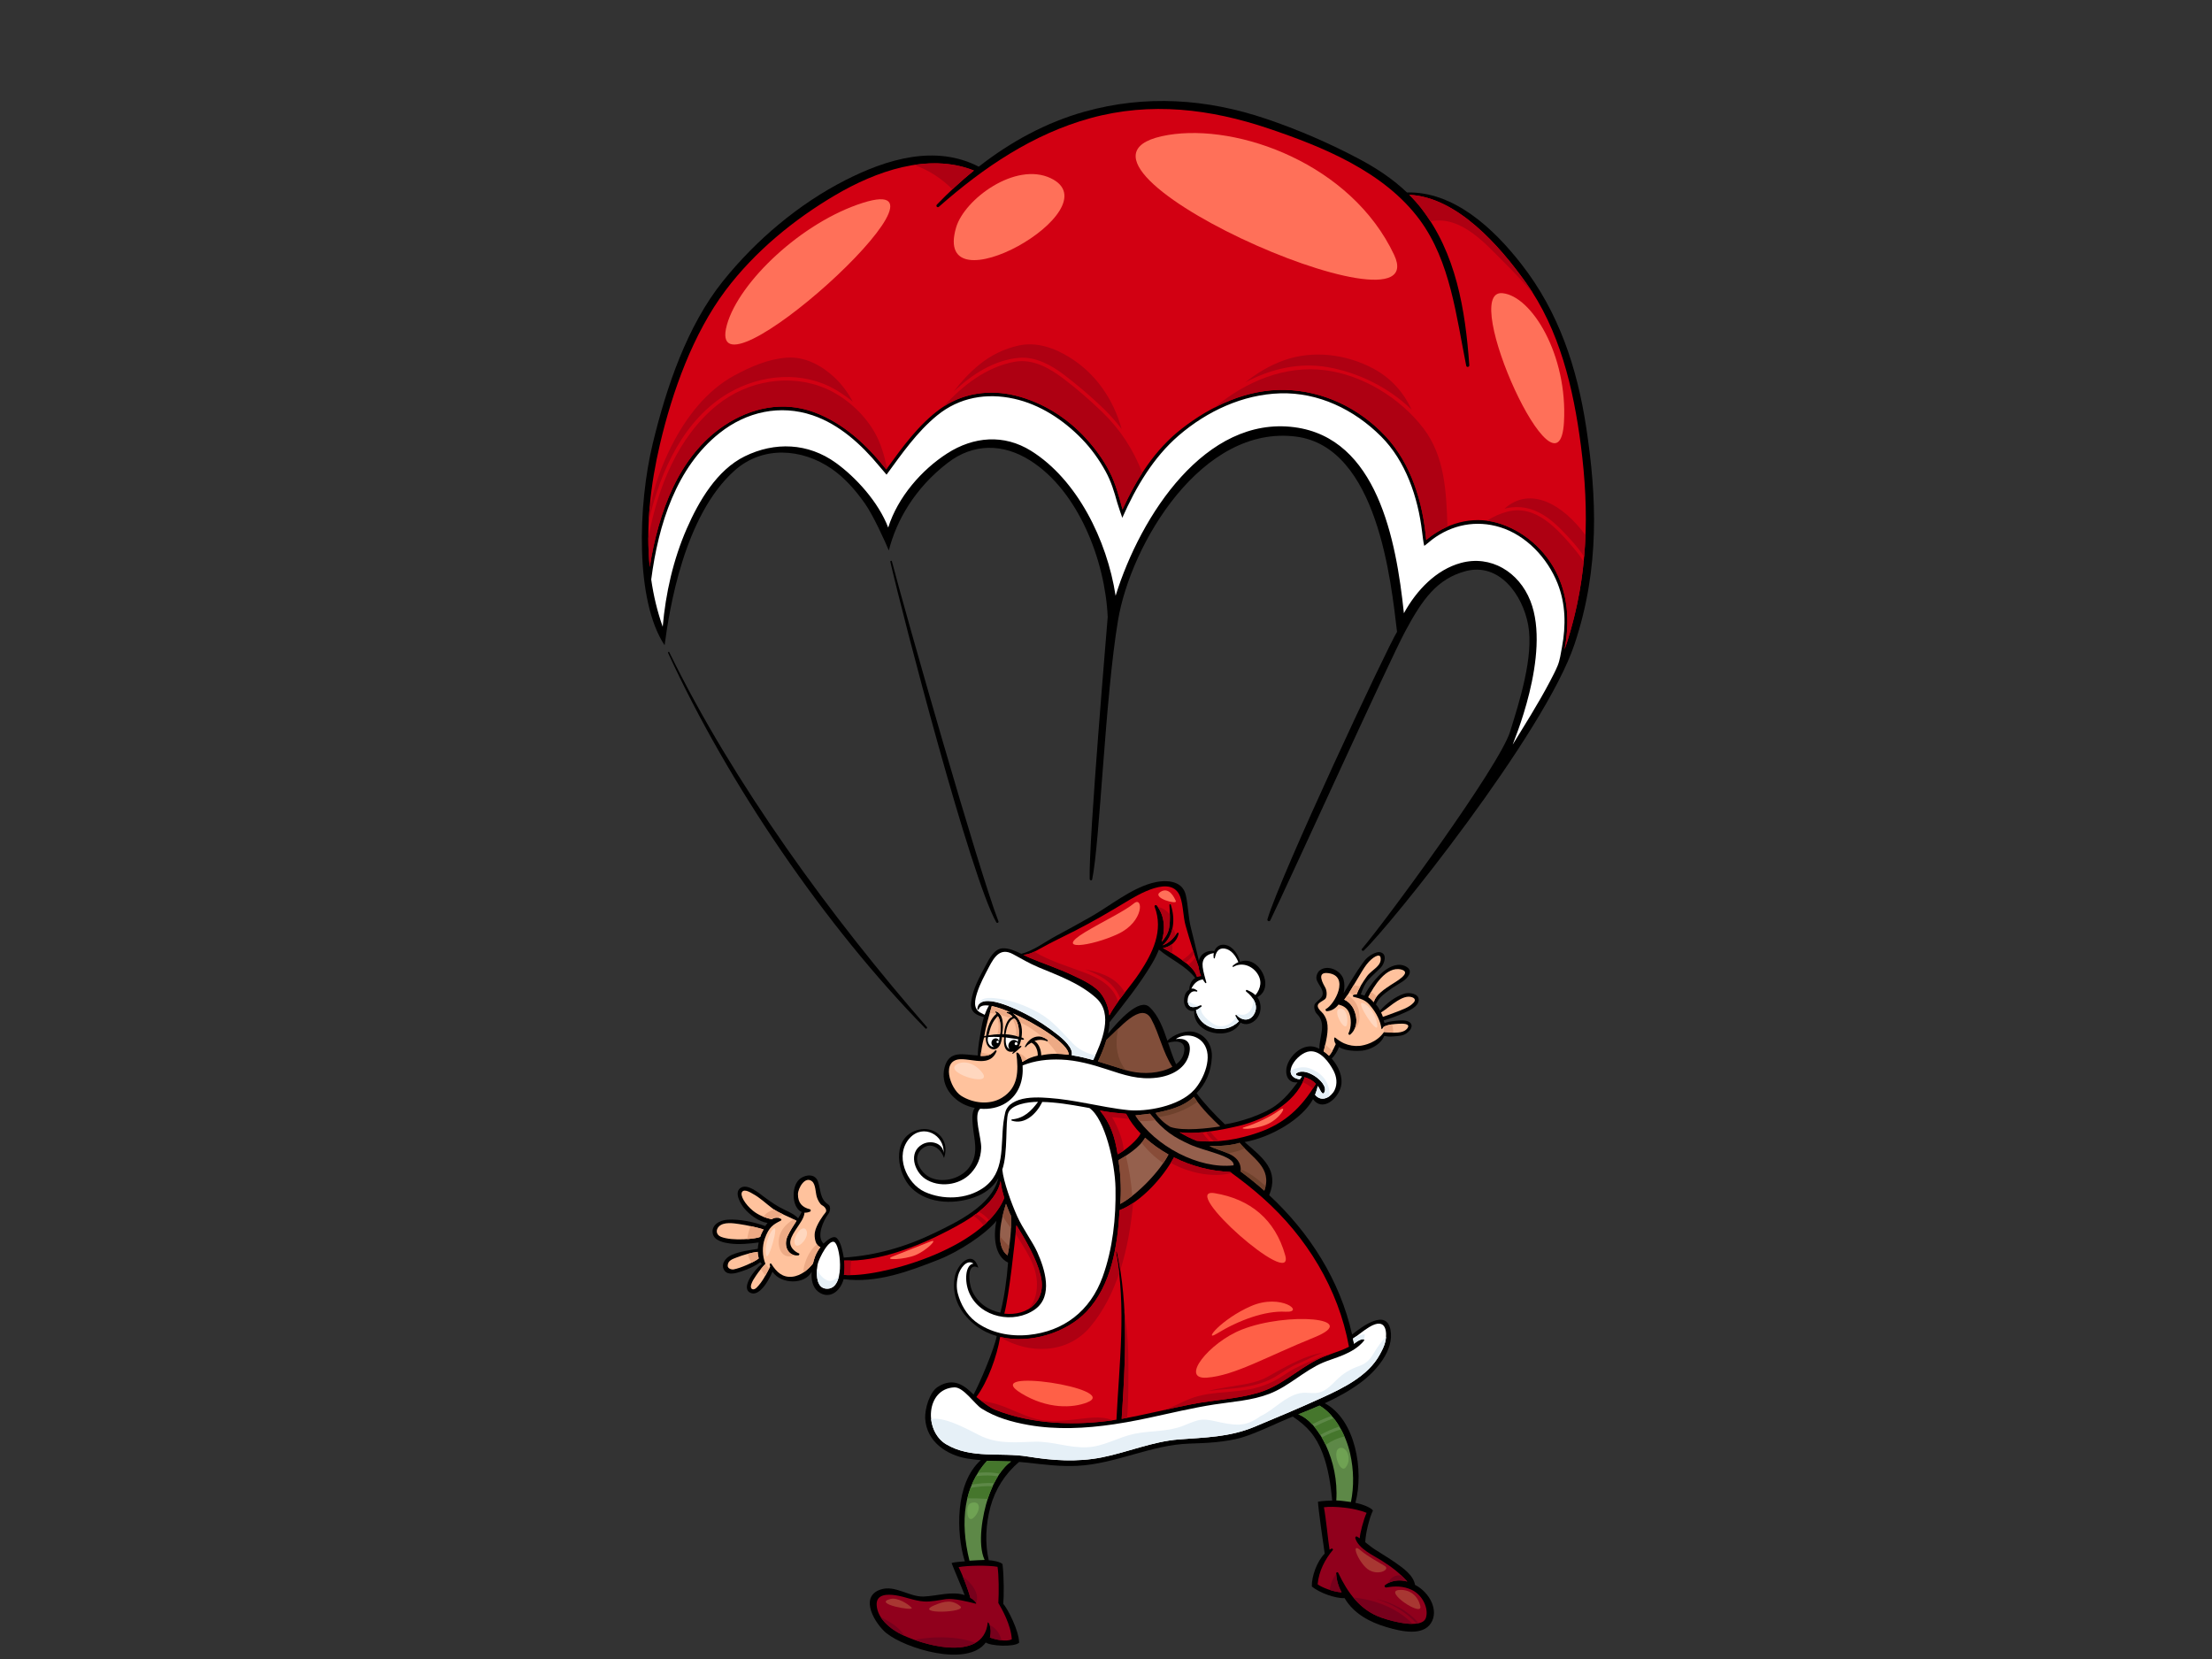 <?xml version="1.0" encoding="utf-8"?>
<!-- Generator: Adobe Illustrator 17.0.0, SVG Export Plug-In . SVG Version: 6.00 Build 0)  -->
<!DOCTYPE svg PUBLIC "-//W3C//DTD SVG 1.1//EN" "http://www.w3.org/Graphics/SVG/1.1/DTD/svg11.dtd">
<svg version="1.1" id="Layer_1" xmlns="http://www.w3.org/2000/svg" xmlns:xlink="http://www.w3.org/1999/xlink" x="0px" y="0px"
	 width="800px" height="600px" viewBox="0 0 800 600" enable-background="new 0 0 800 600" xml:space="preserve">
<rect x="0" y="0" width="800" height="600" fill="#333333" stroke="none"/>
<g>
	<path d="M511.769,573.189c-0.619-3.574-4.464-6.174-7.117-8.046c-2.436-1.721-5.023-3.208-7.516-4.838
		c-1.168-0.762-2.253-1.676-3.361-2.54c0.043-3.06,1.557-9.083,2.776-11.461c-0.715-1.14-4.229-2.396-6.342-2.8
		c3.121-11.615,0.055-30.095-11.093-36.005c4.589-2.106,9.038-4.51,13.146-7.589c5.297-3.962,12.059-11.502,10.621-18.978
		c-1.481-7.717-10.251-1.208-13.874,1.706c-4.427-19.755-15.491-36.93-29.986-50.398c3.659-9.034-2.159-13.37-8.881-19.205
		c9.682-1.71,20.971-8.468,24.727-15.502c3.459,4.743,9.166-0.208,10.147-4.759c0.727-3.366-0.908-7.102-3.385-9.925
		c1.174-1.189,2.066-2.611,2.636-4.196c2.2,1.509,6.434,1.521,8.251,1.347c2.626-0.257,6.732-1.962,8.106-5.336
		c0.836,0.136,1.691,0.317,3.198,0.174c2.479-0.223,4.261-0.117,6.017-2.185c0.838-0.985,1.047-2.268-0.132-3.011
		c-1.326-0.849-3.425-0.589-4.881-0.46c-1.338,0.125-2.796,0.332-4.098,0.827c-0.074-0.31-0.196-0.627-0.328-0.932
		c2.562-0.796,5.085-1.694,7.536-2.819c1.711-0.789,4.979-2.147,5.159-4.468c0.202-2.57-3.576-2.936-5.193-2.427
		c-3.259,1.027-6.431,3.494-8.778,6.125c-0.494-0.879-0.83-1.472-1.509-2.241c0.994-2.396,2.872-3.698,4.806-5.144
		c1.575-1.177,3.289-2.094,4.917-3.178c1.645-1.094,4.094-3.747,1.221-5.328c-2.7-1.487-5.651-0.272-8.24,1.766
		c-2.4,1.894-5.465,5.706-6.848,8.717c-0.438-0.177-0.879-0.317-1.334-0.4c0.696-2.091,1.511-4.012,2.996-5.6
		c1.481-1.585,3.013-2.864,4.306-4.215c1.098-1.151,2.404-4.513,0.053-5.393c-1.817-0.687-4.93,1.566-5.908,2.838
		c-3.238,4.162-7.436,11.6-7.659,11.906c0.385-1.728,0.398-3.513-0.026-4.985c-0.957-3.34-5.868-5.54-8.68-3.208
		c-0.866,0.725-1.427,2.385-0.979,3.494c0.389,0.974,0.949,1.713,1.462,2.63c1.855,3.302-0.544,4.053-2.032,5.755
		c-0.73,0.838-0.274,2.936,0.626,3.819c3.612,3.536,0.789,8.204,0.87,12.582c-0.506-0.257-1.009-0.472-1.511-0.623
		c-4.1-1.253-8.41,2.253-9.929,6.019c-1.355,3.336-0.23,7.2,3.559,6.729c-2.366,3.151-4.632,5.996-7.989,8.431
		c-4.385,3.181-12.74,5.947-18.299,6.766c-3.54-3.351-7.785-7.864-10.234-11.268c3.211-3.298,5.298-7.664,5.519-13.095
		c0.172-4.193-2.106-7.695-5.921-8.914c-3.494-1.113-8.353,1.079-10.153,3.045c-1.56-4.63-3.308-9.253-6.519-12.208
		c-3.612-3.317-11.046,4.796-14.963,9.664c0.302-1.385,0.506-2.766,0.553-4.151c5.353-6.808,10.946-13.759,15.361-21.22
		c0.938-1.577,1.779-3.283,2.492-5.045c4.251,3.611,9.544,5.698,13.133,10.257c-0.347,0.238-0.675,0.506-0.976,0.841
		c-0.821,0.913-1.091,2.151-1.208,3.366c-0.223,0.14-0.426,0.298-0.615,0.475c-0.923,0.875-1.258,2.344-1.266,3.589
		c-0.004,1.302,0.536,2.517,1.589,3.227c0.666,0.449,1.389,0.506,2.094,0.355c-0.445,8.706,13.274,11.099,16.755,4.276
		c1.779,1.128,4.255,0.551,5.913-1.479c1.244-1.532,1.611-3.612,1.174-5.525c-0.191-0.857-0.549-1.562-1.008-2.17
		c6.702-3.442,0.587-15.506-6.262-12.804c-0.542-2.389-2.378-5.51-5.232-6.091c-1.936-0.404-3.423,0.623-4.036,2.196
		c-2.757-0.385-5.147,1.079-5.591,3.589c-0.891-3.966-1.872-7.925-2.868-11.868c-1.004-3.981-0.968-7.985-1.87-11.948
		c-1.302-5.751-7.983-5.555-12.266-4.359c-7.816,2.181-14.972,8.113-21.971,12.129c-4.268,2.449-8.604,4.774-12.925,7.117
		c-3.932,2.144-7.995,5.272-12.351,6.348c-2.119-1.049-4.321-2.042-6.591-2c-3.142,0.06-4.996,3.793-6.279,6.215
		c-2.2,4.147-4.666,8.434-5.261,13.204c-0.451,3.66,1.828,4.759,4.619,5.472c-0.4,1.287-0.692,2.627-0.934,4.072
		c-0.527,3.166-1.253,6.578-1.259,9.8c-4.998-0.23-10.438-2.2-12.065,4.476c-1.377,5.676,2.038,10.6,6.751,13.053
		c1.296,0.668,2.719,1.147,4.191,1.449c-1.162,1.702-0.853,4.321-0.698,6.272c0.415,5.223,2.2,9.706-0.841,14.57
		c-2.845,4.562-9.463,6.419-14.202,4.464c-2.153-0.887-3.874-2.827-4.746-5.015c-1.245-3.121,0.97-6.023,3.557-6.589
		c2.013-0.441,4.67,1.057,5.832,4.404c2.479-7.189-4.03-12.457-10.676-9.751c-8.347,3.393-6.206,15.616-1.104,20.608
		c6.236,6.098,16.659,6.057,24.156,2.785c3.483-1.517,5.77-3.744,7.3-6.404c-2.442,10.015-14.927,15.887-23.052,19.831
		c-10.542,5.113-21.327,8.181-32.888,8.948c-0.366-2.019-0.976-5.487-2.438-6.97c-1.241-1.257-3.377,0.498-4.881,1.921
		c-2.651-2.611-0.127-8.257,1.762-10.793c0.723-0.966,0.875-2.774-0.011-3.332c-3.147-1.985-2.689-5.268-3.751-8.31
		c-0.989-2.845-4.204-2.63-6.281-1.2c-3.613,2.498-3.264,10.672,0.394,12.2c-0.392,0.785-0.836,1.54-1.294,2.283
		c-1.351-1.449-3.104-2.215-4.868-3.064c-2.706-1.291-4.923-2.819-7.342-4.6c-1.932-1.427-6.236-5.155-8.733-3.26
		c-2.362,1.789,0.379,5.977,1.332,7.17c1.836,2.291,5.319,4.981,8.529,5.427c-0.189,0.238-0.653,0.86-0.827,1.128
		c-4.142-1.506-9.31-2.57-13.578-2.313c-3.262,0.196-6.055,2.2-5.372,5.121c0.611,2.6,4.24,3.245,6.279,3.506
		c3.289,0.423,7.004,0.06,10.304-0.389c-0.162,0.789-0.272,1.566-0.324,2.321c-3.151,0.506-6.353,0.887-9.332,2.14
		c-2.632,1.109-4.21,3.74-2.657,5.789c1.343,1.77,4.302,0.8,5.987,0.249c2.34-0.755,4.898-1.842,6.913-3.381
		c0.162,0.242,0.355,0.449,0.561,0.638c-2.783,2.151-7.932,8.97-3.97,10.525c2.458,0.958,4.842-2.31,5.944-4.091
		c0.74-1.181,1.341-2.381,1.883-3.6c3.059,4.592,11.706,4.736,14.163,0.015c-0.213,2.8,0.291,5.615,2.391,7.219
		c3.664,2.804,7.817,0.321,9.174-4.54c11.957,1.536,23.48-2.781,34.433-7.095c7.212-2.838,16.782-9.068,20.823-14.001
		c-1.223,5.887-0.57,12.778,4.212,15.099c-0.455,6.14-1.398,12.729-2.787,18.106c-4.415-0.864-8.321-3.634-10.189-7.827
		c-1.466-3.298-1.879-10.668,2.215-8.434c-1.998-6.887-7.791-1.328-8.57,3.596c-1.243,7.868,2.827,13.582,7.71,17.359
		c2.249,1.743,4.804,2.974,7.525,3.774c-0.993,4.963-6.164,17.072-8.381,21.155c-2.898-2.849-7.002-6.623-12.991-2.743
		c-2.974,1.925-4.668,8.038-4.508,11.306c0.428,8.604,8,13.359,15.17,14.566c1.642,0.276,3.291,0.457,4.946,0.589
		c-9.397,8.34-8.9,26.458-5.859,36.371c0.026,0.083,0.074,0.151,0.117,0.215c-1.277,0.14-3.632,0.219-4.828,0.641
		c1.185,3.076,4.183,10.027,4.73,11.578c-4.581-1.551-10.102,0.347-14.829,0.517c-5.245,0.192-10.383-4.317-15.644-2.51
		c-7.931,2.717-1.749,12.578,2.151,15.74c6.87,5.57,29.286,12.472,35.96,3.393c1.628,1.253,10.061,1.773,12.053,0.098
		c-0.025-4.415-4.183-12.363-5.73-14.091c0.247-2.574,0.287-9.717-0.27-14.351c-0.679-0.789-3.585-1.374-4.981-1.404
		c-1.366-5.83-1.166-12.887,0.653-19.454c1.679-6.079,5.185-11.804,10.336-16.099c0.989,0.068,1.979,0.151,2.966,0.264
		c6.113,0.702,11.931,1.453,18.114,1.143c13.893-0.691,26.707-7.627,40.592-8.038c6.479-0.193,12.931-0.525,18.689-2.147
		c5.112-1.438,14.159-5.879,18.595-7.634c5.211,3.487,8.397,6.981,10.795,13.276c2.032,5.34,2.94,11.359,3.487,17.095
		c-1.362,0.038-3.878,0.136-5.159,0.441c0.06,2.162,1.868,15.05,2.432,18.759c-2.828,2.804-4.766,8.366-4.645,11.872
		c2.629,2.291,8.655,4.419,11.831,4.219c3.368,5.695,9.119,8.664,14.965,10.427c6.136,1.849,13.291,3.185,16.259-1.347
		C520.465,582.521,517.128,575.943,511.769,573.189z M428.153,380.906c-0.417,1.71-1.483,3.015-2.796,4.019
		c-1.104-2.344-1.983-5.057-2.9-7.804C425.409,376.272,429.273,376.306,428.153,380.906z"/>
	<path d="M378.696,402.33c-0.049-0.351-0.494-0.351-0.66-0.102c-0.64,0.951-1.23,2.008-2,2.857
		c-1.072,1.185-2.711,1.891-4.227,2.204c-0.287,0.057-0.319,0.509-0.004,0.543C374.93,408.19,379.287,406.266,378.696,402.33z"/>
	<path fill="#FFC29D" d="M265.35,459.094c-0.706,0.132-2.176-0.242-2.17-1.317c0.006-1.872,1.711-2.404,3.151-2.966
		c2.455-0.959,5.398-1.796,7.697-2.064c0.004,0.762,0.219,1.751,0.376,2.389C272.734,456.497,267.817,458.641,265.35,459.094z"/>
	<path fill="#FFC29D" d="M274.922,447.346c-1.515,0.728-10,1.611-14.153-0.03c-1.879-0.743-1.932-2.615-0.734-3.778
		c1.732-1.698,5.183-1.151,7.27-0.849c2.653,0.373,6.829,1.272,8.836,1.958C275.668,445.539,275.251,446.327,274.922,447.346z"/>
	<path fill="#FFC29D" d="M294.016,456.962c-1.291,1.743-4.129,4.498-7.636,4.8c-3.432,0.298-5.57-1.777-7.297-4.498
		c-0.011-0.042-0.028-0.079-0.04-0.121l-0.017,0.034c-0.019-0.03-0.038-0.06-0.058-0.091c-0.168-0.268-0.636-0.117-0.587,0.215
		c0.041,0.268,0.098,0.528,0.166,0.781c-1.428,2.736-2.81,5.532-4.919,7.634c-1.142,1.136-2.489,0.593-1.942-1.166
		c0.372-1.193,1.104-2.279,1.792-3.287c0.991-1.46,2.13-2.906,3.351-4.162c-1.174-2.879-1.219-6.377-0.225-9.159
		c1.479-4.121,2.968-5.072,5.806-6.495c0.245-0.125,0.283-0.441,0.036-0.589c-1.157-0.687-2.308-0.555-3.368,0.102
		c-2.109-0.419-4.742-1.442-6.749-3.068c-2.815-2.283-4.77-5.547-3.947-6.808c0.855-1.309,3.491,0.468,3.881,0.675
		c2.585,1.37,4.768,3.536,7.117,5.283c2.574,1.91,5.921,2.879,8.699,4.491c-1.164,1.826-2.389,3.619-3.277,5.619
		c-1.485,3.313,0.092,7.2,3.923,6.887c0.308-0.026,0.541-0.593,0.259-0.71c-1.561-0.627-3.585-2.309-3.121-4.604
		c0.353-1.732,1.506-3.306,2.434-4.747c0.977-1.521,2.53-3.449,2.67-5.412c0.604,0.049,1.272-0.06,2.006-0.362
		c0.34-0.147,0.336-0.747-0.036-0.841c-2.844-0.728-4.366-2.321-4.346-5.487c0.017-2.109,2.57-6.751,5.13-4.6
		c1.298,1.09,1.198,4.034,1.698,5.627c0.3,0.962,1.068,2.566,1.925,3.019c1.213,0.634,1.866,1.902,1.187,2.653
		c-0.674,0.747-3.353,4.412-3.817,7.091c-0.315,1.845,0.223,4.902,2.011,5.347c-0.883,1.147-1.598,2.472-1.996,3.563
		C294.467,455.286,294.221,456.101,294.016,456.962z"/>
	<path fill="#FFFFFF" d="M298.827,466.068c-3.893-0.276-3.612-5.951-3.125-8.804c0.298-1.758,4.372-10.068,6.38-7.778
		C304.095,451.769,305.682,466.558,298.827,466.068z"/>
	<path fill="#814E3A" d="M457.254,430.629c-2.74-2.434-5.595-4.736-8.536-6.921c0.489-6.868-7.783-7.053-11.308-9.314
		c3.421,0.283,8.693-0.264,10.904-1.079C452.889,418.832,460.286,422.308,457.254,430.629z"/>
	<path fill="#D20012" d="M412.516,409.953c-0.919,2.053-5.3,6.038-8.308,7.514c-1.015-6.453-2.594-11.189-6.402-15.823
		c3.704,0.694,5.808,0.868,9.455,1.185C408.541,405.254,410.642,408.088,412.516,409.953z"/>
	<path fill="#95604D" d="M414.143,411.488c2.595,2.332,5.434,4.351,8.453,6.045c-2.955,5.827-11.123,14.487-17.467,17.891
		c0.375-3.366,0.362-9.661-0.632-15.831C407.561,417.892,412.348,414.775,414.143,411.488z"/>
	<path fill="#95604D" d="M410.635,403.397c0.272-0.008,4.281-0.502,5.257-0.607c5.172,6.457,8.827,8.532,14.402,11.106
		c5.302,2.453,16.306,4.208,15.85,7.57C433.587,422.919,417.697,414.511,410.635,403.397z"/>
	<path fill="#FFC29D" d="M505.389,361.955c1.515-0.921,3.479-1.894,5.251-1.306c1.098,0.359,1.377,1.083,0.638,1.936
		c-1.551,1.781-4.406,2.668-6.496,3.491c-1.53,0.604-3.087,1.14-4.642,1.672c-0.172-0.528-0.396-1.053-0.659-1.577
		C501.527,364.905,503.323,363.207,505.389,361.955z"/>
	<path fill="#FFC29D" d="M506.785,350.645c4.225,1.094-2.451,4.691-3.702,5.525c-2.055,1.374-5.578,3.589-6.225,6.268
		c-0.711-0.728-1.149-1.317-1.987-1.8C496.687,356.951,501.312,349.214,506.785,350.645z"/>
	<path fill="#FFC29D" d="M477.985,366.008c-3.536-3.268,0.581-3.574,1.479-4.981c0.423-0.675,0.528-2.562-0.151-3.823
		c-0.583-1.094-3.566-5.861,1.066-5.26c7.912,1.026,2.343,11.355-0.877,13.012c-0.291,0.155-0.008,0.777,0.368,0.759
		c1.757-0.094,3.177-1.049,4.232-2.419c1.513,0.415,3.034,1.072,3.81,2.97c0.84,2.049,0.892,5.174-0.208,7.43
		c-0.17,0.351,0.302,0.751,0.621,0.475c2.674-2.306,2.738-5.872,1.324-9.068c-0.626-1.411-1.983-2.943-3.479-3.547
		c2.391-3.057,6.253-10.446,8.08-12.759c2.191-2.777,4.757-4.091,5.04-2.525c0.572,3.166-3.219,4.408-4.957,6.88
		c-1.423,2.015-2.828,4.125-3.662,6.442c-0.381,0.023-0.766,0.072-1.153,0.181c-0.349,0.094-0.287,0.653-0.002,0.732
		c2.432,0.638,4.164,1.06,5.738,2.827c2.745,3.072,4.045,6.245,4.34,8.604c0.098,0.793,0.6-0.453,0.847-0.581
		c1.581-0.841,3.636-0.996,5.376-1.102c1.274-0.072,4.766-0.208,3.019,1.842c-1.929,2.249-7.299,1.068-8.308,1.174
		c-2.615,3.808-7.115,4.819-8.789,4.977c-1.913,0.181-3.861-0.143-5.623-0.909c-0.977-0.423-2.285-1.272-3.106-1.992
		c-0.819-0.71-0.481,1.664,0.092,2.234c-0.092,0.11-1.251,3.163-2.472,4.223c-0.611-0.581-1.247-1.117-1.906-1.57
		c0.77-3.298,1.947-7.442,1.187-10.736C479.628,368.268,478.896,366.853,477.985,366.008z"/>
	<path fill="#FFFFFF" d="M473.711,380.227c3.86-0.332,7.013,3.959,8.604,7.049c1.125,2.196,1.44,4.71,0.364,6.974
		c-1.136,2.385-4.632,4.661-7.063,1.687c0.417-1.015,0.747-2.072,0.945-3.17c0.096,0.117,0.192,0.238,0.277,0.362
		c0.523,0.766,0.704,1.608,1.402,2.245c0.183,0.162,0.504,0.072,0.625-0.125c1.343-2.177-1.579-4.868-3.134-5.921
		c-1.853-1.249-4.812-2.6-6.893-1.125c-0.34,0.242-0.102,0.732,0.232,0.789c0.619,0.098,1.211,0.219,1.791,0.347
		c-0.019,0.015-0.04,0.026-0.055,0.049c-0.259,0.347-0.508,0.679-0.759,1.019c-0.034-0.015-0.07-0.038-0.113-0.049
		C462.875,389.095,469.196,380.616,473.711,380.227z"/>
	<path fill="#D20012" d="M448.346,407.118c8.689-2.151,19.976-7.925,23.401-17.193c0.053-0.128,0.038-0.264-0.017-0.37
		c0.798,0.23,1.579,0.536,2.366,0.985c0.675,0.389,1.274,0.887,1.813,1.457c-0.023,0.019-0.047,0.038-0.066,0.072
		c-5.253,8.665-11.227,14.216-20.763,17.54c-7.025,2.453-14.84,3.838-22.295,2.966c-2.198-0.857-4.228-1.883-6.177-3.076
		C432.572,410.364,441.953,408.7,448.346,407.118z"/>
	<path fill="#814E3A" d="M441.328,407.375c-4.191,0.675-13.319,1.815-17.999,0.211c-2.193-1.249-3.996-2.947-5.408-5.064
		c4.115-0.928,9.597-1.883,13.882-5.834C434.8,401.273,439.277,405.435,441.328,407.375z"/>
	<path fill="#814E3A" d="M416.331,368.487c2.991,5.468,4.221,12.174,7.679,17.333c-0.649,0.362-1.332,0.668-2.002,0.925
		c-4.63,1.762-10.323,1.657-15.008,0.238c-3.047-0.925-6.402-2.064-9.902-3.091c1.176-2.525,2.275-5.147,3.057-7.796
		C404.678,372.159,412.756,361.962,416.331,368.487z"/>
	<path fill="#6F422D" d="M450.193,415.36c-0.651-0.657-1.289-1.332-1.879-2.045c-2.212,0.815-7.483,1.362-10.904,1.079
		c1.642,1.053,4.308,1.66,6.647,2.702C446.148,416.779,448.212,416.187,450.193,415.36z"/>
	<path fill="#6F422D" d="M448.723,422.9c0.009,0.268,0.017,0.528-0.006,0.807c2.942,2.185,5.796,4.487,8.536,6.921
		c0.209-0.574,0.357-1.117,0.468-1.653C455.001,426.512,452.155,424.266,448.723,422.9z"/>
	<path fill="#6F422D" d="M433.066,398.484c-0.441-0.592-0.864-1.189-1.262-1.796c-4.285,3.951-9.766,4.906-13.882,5.834
		c0.347,0.517,0.713,1.004,1.106,1.472C424.035,403.33,428.952,401.469,433.066,398.484z"/>
	<path fill="#6F422D" d="M405.076,383.574c-1.636-3.932-1.485-7.774-0.63-11.589c-1.587,1.525-3.066,3.045-4.291,4.11
		c-0.781,2.649-1.881,5.272-3.057,7.796c3.5,1.027,6.855,2.166,9.902,3.091c0.045,0.011,0.096,0.023,0.143,0.034
		C406.322,385.997,405.612,384.857,405.076,383.574z"/>
	<path fill="#FFFFFF" d="M434.972,349.769c-0.376-3.068,1.29-4.593,4-5.083c-0.108,0.566-0.132,1.166-0.017,1.796
		c0.04,0.23,0.375,0.177,0.411-0.026c0.387-2.083,1.323-3.762,3.591-3.385c2.215,0.362,3.932,2.441,4.917,4.906
		c-0.681,0.287-1.368,0.713-2.036,1.317c-0.208,0.181-0.013,0.513,0.236,0.373c2.934-1.732,6.489-0.517,8.449,2.125
		c2.043,2.759,1.543,5.649-0.474,8.095c-0.853-0.804-1.923-1.389-3.068-1.853c-0.336-0.132-0.56,0.362-0.283,0.574
		c2.515,1.951,4.725,5.053,2.817,8.249c-1.598,2.683-4.466,2.253-6.355,0.238c-0.145-0.155-0.391,0.023-0.33,0.215
		c0.279,0.879,0.713,1.551,1.234,2.049c-5.302,5.287-14.289,2.668-15.517-4.019c0.721-0.291,1.4-0.759,1.934-1.253
		c0.251-0.226,0.028-0.623-0.283-0.506c-0.985,0.37-2.472,0.925-3.511,0.517c-0.776-0.31-1.074-1.2-1.149-1.989
		c-0.168-1.804,1.111-4.147,3.172-3.483c0.291,0.094,0.468-0.29,0.198-0.453c-0.621-0.37-1.025-0.702-1.789-0.649
		c-0.089,0.011-0.172,0.034-0.255,0.053c0.745-1.645,2.132-3.125,4.155-3.355c0.272,0.453,0.557,0.883,0.872,1.268
		c0.16,0.189,0.46,0.064,0.392-0.2C435.8,353.471,435.202,351.652,434.972,349.769z"/>
	<path fill="#D20012" d="M376.36,342.973c4.091-2.313,8.376-4.272,12.553-6.415c6.164-3.159,12.133-6.619,18.07-10.208
		c4.557-2.747,16.821-10.28,19.852-2.023c1.126,3.068,1.04,7.147,1.944,10.381c1.4,5.019,3.778,12.476,4.729,15.016
		c0.111,1.109,0.415,2.223,0.868,3.257c-0.513,0.026-0.996,0.124-1.442,0.321c-0.955-2.747-3.023-4.325-5.351-6.004
		c-2.195-1.577-4.58-3.163-7.015-4.445c2.674-0.317,5.151-2.411,5.702-5.204c0.06-0.309-0.379-0.449-0.544-0.208
		c-1.44,2.181-3.068,3.683-5.296,4.468c4.127-3.502,4.74-9.366,2.998-14.729c-0.091-0.291-0.492-0.17-0.479,0.113
		c0.117,2.777,0.376,5.589-0.126,8.336c-0.357,1.977-1.426,3.562-2.674,5.008c1.285-4.472,1.24-9.14-1.77-13.11
		c-0.304-0.396-0.989-0.102-0.793,0.408c3.306,8.668-0.721,16.721-5.427,23.869c-3.315,5.042-8.028,9.936-10.951,15.435
		c-0.247-2.464-1.034-4.895-2.579-7.234c-2.323-3.513-7.113-5.608-10.712-7.302c-5-2.37-10.261-4.106-15.363-6.227
		c-0.791-0.328-1.602-0.728-2.421-1.136C372.407,345.146,374.277,344.154,376.36,342.973z"/>
	<path fill="#FFFFFF" d="M354.933,366.411c-3.242-1.396-2.33-4.895-1.538-7.385c1.026-3.23,2.704-6.264,4.251-9.249
		c2.017-3.879,4.204-7.117,8.695-4.706c3.113,1.672,6,3.404,9.264,4.766c7.191,3.008,14.829,5.725,20.782,11.065
		c6.449,5.785,2.102,15.853-1.029,22.48c-2.551-0.713-5.159-1.336-7.757-1.751c0.638-2.634-3.178-5.929-4.932-7.314
		c-3.643-2.883-7.451-5.427-11.561-7.532c-2.604-1.332-16.925-8.732-17.64-1.932c-0.036,0.317,0.436,0.46,0.526,0.143
		c0.36-1.264,1.789-1.547,3.681-1.313c-0.666,1.102-1.149,2.204-1.553,3.34C355.75,366.804,355.376,366.608,354.933,366.411z"/>
	<path fill="#FFFFFF" d="M365.143,379.37c-1.381-0.43-1.51-2.623-1.385-4.159c1.366,0.177,2.966,0.449,4.517,0.634
		c-0.047,0.29-0.122,0.641-0.224,1.004c-0.072-0.132-0.168-0.264-0.298-0.374c-0.049-0.045-0.096-0.075-0.147-0.106
		c-0.006-0.004-0.008-0.011-0.009-0.015c-0.008-0.004-0.015-0.004-0.019-0.004c-0.089-0.057-0.175-0.102-0.266-0.128
		c-0.485-0.204-1.002-0.151-1.487,0.113c-0.625,0.343-1.142,1.098-1.138,1.86C364.69,378.649,364.858,379.072,365.143,379.37z"/>
	<path fill="#FFC29D" d="M363.673,374.049c0.26-1.694,0.968-5.197,3.036-5.664c1.057-0.004,2.185,3.479,1.732,6.525
		C367.05,374.513,365.265,374.129,363.673,374.049z"/>
	<path fill="#FFC29D" d="M366.128,367.724c-2.008,0.751-2.921,4.015-2.998,6.31c-0.226-0.008-0.453-0.023-0.679-0.019
		c0.602-3.125,0.383-7.581-2.279-8.234c-0.19-0.045-0.281,0.185-0.172,0.324c0.147,0.174,0.26,0.366,0.383,0.551
		c-2.111,1.653-3.323,4.898-3.742,7.94c-0.079,0.019-0.589,0.124-0.67,0.147c0.594-3.63,1.689-7.366,2.73-10.891
		c2.053,0.415,4.491,1.313,6.715,2.253c-0.37-0.109-0.762-0.17-1.181-0.155c-0.287,0.011-0.266,0.426-0.015,0.491
		c0.804,0.219,1.444,0.683,1.964,1.279C366.167,367.724,366.147,367.717,366.128,367.724z"/>
	<path fill="#FFFFFF" d="M359.524,378.612c-0.068,0.011-0.126,0.03-0.204,0.034c-1.472-0.004-2.494-1.913-1.978-3.589
		c1.387-0.087,2.764-0.072,4.155-0.004c-0.025,0.506-0.098,1.03-0.215,1.513c-0.025-0.155-0.068-0.31-0.151-0.453
		c-0.417-0.717-1.278-0.702-1.883-0.302C358.241,376.472,358.367,378.28,359.524,378.612z"/>
	<path fill="#FFC29D" d="M357.49,374.434c0.615-2.581,1.4-5.113,3.387-6.921c0.683,0.641,1.36,3.626,0.812,6.483
		C360.339,374.042,358.737,374.223,357.49,374.434z"/>
	<path fill="#FFC29D" d="M347.604,396.303c-4.021-2.555-7.513-13.204,0.013-13.231c4.595-0.015,10.459,2.755,12.81-2.834
		c0.1-0.234-0.311-0.543-0.493-0.321c-1.549,1.868-3.068,2.004-5.272,2c0.219-1.932,0.511-4.038,1.225-6.653
		c0.085-0.008,0.604-0.132,0.687-0.14c-0.087,0.936-0.013,1.834,0.443,2.751c0.438,0.879,1.247,1.54,2.217,1.615
		c2.085,0.155,2.949-2.279,3.142-4.396c0.234,0.019,0.587,0.083,0.832,0.113c-0.336,1.921-0.119,5.06,2.315,5.196
		c0.377,0.023,0.743-0.03,1.083-0.139c-0.151,0.192-0.298,0.389-0.455,0.585c-0.109,0.143,0.049,0.34,0.196,0.245
		c1.089-0.736,2.021-1.562,2.975-2.46c0.16-0.151,0.04-0.491-0.19-0.411c-0.253,0.079-0.474,0.185-0.685,0.302
		c0.347-0.66,0.634-1.495,0.838-2.566c1.347,0.355,1.411-0.4,0.158-0.758c0.306-1.989,0.572-6.159-3.119-8.702
		c7.729,3.415,20.512,11.095,20.15,14.963c-3.54-0.487-6.578-0.472-9.906,0.211c0.025-1.332-0.558-4.061-2.432-5.208
		c1.476-0.51,2.957-0.551,4.574,0.143c0.247,0.102,0.464-0.238,0.251-0.423c-3.006-2.551-6.674-1.204-8.264,2.291
		c-0.111,0.23,0.194,0.385,0.328,0.181c0.498-0.751,1.3-1.117,1.943-1.547c1.723,0.627,2.483,3.26,2.345,4.668
		c-2.115,0.468-3.674,1.128-5.593,2.287c-0.527-3.393-2.229-3.853-2.134-3.072c0.772,6.34,0.8,12.389-5.289,16.061
		C357.835,399.741,351.859,398.997,347.604,396.303z"/>
	<path fill="#EDAA85" d="M271.807,456.694c1.091-0.547,2.034-1.098,2.596-1.558c-0.157-0.638-0.372-1.626-0.376-2.389
		c-1.09,0.128-2.33,0.389-3.591,0.725C270.715,454.641,271.166,455.735,271.807,456.694z"/>
	<path fill="#EDAA85" d="M271.492,443.452c-0.606,1.423-1.051,3.034-1.26,4.687c2.221-0.162,4.059-0.491,4.691-0.793
		c0.328-1.019,0.745-1.808,1.219-2.698C275.043,444.278,273.292,443.841,271.492,443.452z"/>
	<path fill="#EDAA85" d="M295.459,450.007c-2.121,1.672-3.559,4.385-4.355,6.94c-0.364,1.166-0.543,2.249-0.59,3.291
		c1.547-1.008,2.779-2.294,3.502-3.276c0.206-0.86,0.451-1.676,0.713-2.385c0.398-1.091,1.113-2.415,1.996-3.563
		C296.193,450.882,295.782,450.497,295.459,450.007z"/>
	<path fill="#EDAA85" d="M276.802,461.347c0.496-0.868,0.962-1.762,1.43-2.657c-0.519-0.464-0.991-1-1.404-1.589
		c-0.587,0.6-1.147,1.249-1.685,1.917C275.668,459.803,276.215,460.6,276.802,461.347z"/>
	<path fill="#EDAA85" d="M281.207,440.425c0.681-0.445,1.37-0.853,2.072-1.208c-1.149-0.544-2.275-1.106-3.304-1.793
		c-1.578,0.494-3.002,1.325-3.872,2.619c1.027,0.415,2.051,0.732,2.976,0.917C279.76,440.539,280.477,440.339,281.207,440.425z"/>
	<path fill="#EDAA85" d="M281.645,449.569c0.192,4.012,2.845,5.751,5.619,4.366c-2.747-0.657-3.74-3.928-2.462-6.781
		c0.889-2,2.113-3.793,3.277-5.619c-0.334-0.196-0.679-0.381-1.027-0.555C283.976,442.712,281.458,445.69,281.645,449.569z"/>
	<path fill="#EDAA85" d="M495.881,358.743c-0.392,0.691-0.736,1.343-1.01,1.894c0.838,0.483,1.276,1.072,1.987,1.8
		c0.173-0.721,0.56-1.408,1.07-2.057C497.283,359.769,496.602,359.222,495.881,358.743z"/>
	<path fill="#EDAA85" d="M489.606,356.267c-0.573,0.959-1.153,1.906-1.698,2.766c0.519,0.223,1.002,0.517,1.445,0.864
		c0.04-0.053,0.089-0.102,0.164-0.124c0.387-0.109,0.772-0.158,1.153-0.181c0.34-0.951,0.793-1.857,1.291-2.747
		C491.206,356.607,490.419,356.411,489.606,356.267z"/>
	<path fill="#EDAA85" d="M487.264,360.015c-0.387,0.585-0.757,1.106-1.094,1.54c1.496,0.604,2.853,2.136,3.479,3.547
		c1.104,2.502,1.3,5.223,0.06,7.393C493.332,369.6,491.744,361.796,487.264,360.015z"/>
	<path fill="#EDAA85" d="M481.558,379.8c-0.713-0.691-1.485-1.37-2.243-2.06c-0.202,0.86-0.406,1.698-0.591,2.491
		c0.658,0.453,1.294,0.989,1.906,1.57c0.438-0.377,0.866-1.019,1.245-1.687C481.768,380.012,481.664,379.906,481.558,379.8z"/>
	<path fill="#EDAA85" d="M503.497,370.476c-1.07,0.147-2.142,0.392-3.057,0.879c-0.026,0.008-0.045,0.038-0.07,0.068
		c0.119,0.607,0.204,1.223,0.253,1.842c0.54-0.023,1.853,0.177,3.317,0.215C503.872,372.468,503.723,371.464,503.497,370.476z"/>
	<path fill="#EDAA85" d="M366.709,368.385c-0.187,0.042-0.355,0.113-0.521,0.204c1.117,1.842,1.64,4.038,1.183,6.042
		c0.375,0.087,0.734,0.185,1.07,0.279C368.894,371.864,367.765,368.381,366.709,368.385z"/>
	<path fill="#EDAA85" d="M360.327,366.706c0.019-0.011,0.034-0.034,0.055-0.049c-0.123-0.185-0.236-0.377-0.383-0.551
		c-0.109-0.139-0.019-0.37,0.172-0.324c0.73,0.177,1.27,0.653,1.666,1.294c0.434,0.117,0.857,0.245,1.261,0.358
		c0.758,0.23,1.506,0.491,2.249,0.762c0.242-0.196,0.498-0.366,0.781-0.472c0.019-0.008,0.04,0,0.057-0.004
		c-0.521-0.596-1.16-1.061-1.964-1.279c-0.251-0.064-0.272-0.479,0.015-0.491c0.419-0.015,0.811,0.045,1.181,0.155
		c-2.225-0.94-4.662-1.838-6.715-2.253c-0.245,0.823-0.492,1.66-0.734,2.509C358.758,366.415,359.546,366.543,360.327,366.706z"/>
	<path fill="#EDAA85" d="M360.876,367.513c-0.158,0.139-0.296,0.298-0.443,0.453c0.891,1.747,0.992,4.306,0.192,6.095
		c0.364-0.03,0.721-0.053,1.062-0.064C362.237,371.14,361.56,368.155,360.876,367.513z"/>
	<path fill="#EDAA85" d="M368.973,369.747c1.394,0.683,2.76,1.43,4.053,2.298c1.383,0.917,2.721,1.94,3.995,3.045
		c0.66,0.211,1.315,0.562,1.942,1.094c0.213,0.185-0.004,0.525-0.251,0.423c-0.036-0.019-0.074-0.026-0.111-0.045
		c1.398,1.393,2.649,2.921,3.706,4.574c1.343,0.015,2.713,0.125,4.17,0.325c0.362-3.868-12.421-11.548-20.15-14.963
		C367.673,367.426,368.494,368.57,368.973,369.747z"/>
	<path fill="#EDAA85" d="M354.835,380.533c-0.064,0.472-0.121,0.936-0.172,1.385c1.611,0.004,2.851-0.079,4.008-0.845
		C357.378,381.261,355.986,381.053,354.835,380.533z"/>
	<path fill="#EDAA85" d="M368.262,380.831c0.508,0.366,1.168,1.347,1.461,3.234c0.583-0.355,1.136-0.653,1.685-0.921
		C370.598,382.05,369.511,381.155,368.262,380.831z"/>
	<path fill="#FFFFFF" d="M355.595,429.625c-6.064,4.193-14.599,4.4-21.125,1.442c-6.668-3.03-11.146-13.389-5.361-19.574
		c4.829-5.159,12.495-1.03,12.165,5.468c-0.321-3.664-4.774-4.743-7.702-3.094c-5.14,2.898-2.925,9.781,0.987,12.427
		c4.9,3.321,12.393,2.483,16.538-1.962c2.383-2.559,3.589-5.461,3.764-9.023c0.183-3.683-3.03-12.253-0.33-14.325
		c3.278,0.276,6.647-0.377,9.374-2.147c4.706-3.064,6.293-8.261,5.936-13.517c4.525-1.762,9-2.302,13.974-2.106
		c5.6,0.215,11.166,1.77,16.472,3.51c6.264,2.064,11.455,3.872,18.146,3.026c5.293-0.66,10.774-3.374,11.774-9.197
		c0.717-4.147-1.881-5.208-4.98-4.762c3.011-2.072,7.523-1.706,9.989,1.494c3.668,4.751,0.166,12.985-3.234,16.782
		c-5.593,6.242-17.659,8.034-23.831,7.438c-4.793-0.46-10.968-1.691-15.268-2.494c-0.042-0.015-0.077-0.045-0.117-0.06
		c-0.109-0.049-0.211-0.045-0.302-0.015c-4.278-0.793-8.563-1.506-12.919-1.823c-3.112-0.234-7.548-0.494-11.091,0.709
		c-1.466,0.498-3.011,1.381-3.778,2.344c-0.764,0.974-0.975,1.547-1.158,2.362c-0.183,0.819-0.453,2.204-0.596,3.328
		C361.829,414.53,363.586,424.1,355.595,429.625z"/>
	<path fill="#D20012" d="M305.222,461.079c0.243-1.623,0.298-3.434,0.092-5.196c12.08,0.525,26.352-4.947,37.473-10.744
		c6.902-3.6,17.333-9.325,19.103-18.035c0.16,2.117,0.747,4.14,1.324,6.151C355.608,452.063,317.201,462.317,305.222,461.079z"/>
	<path fill="#95604D" d="M364.397,454.018c-4.844-3.396-2.119-13.857-0.568-18.635c0.474,1.038,1.564,4.185,1.783,4.2
		C366.016,443.803,365.128,451.03,364.397,454.018z"/>
	<path fill="#884C38" d="M420.72,420.628c0.743-1.083,1.387-2.128,1.876-3.095c-3.019-1.694-5.859-3.713-8.453-6.045
		c-0.338,0.623-0.783,1.234-1.304,1.834C415.124,416.156,417.745,418.7,420.72,420.628z"/>
	<path fill="#884C38" d="M409.497,432.504c-0.33-4.887-1.172-9.755-2.308-14.525c-0.959,0.619-1.885,1.166-2.693,1.615
		c0.994,6.17,1.008,12.465,0.632,15.831C406.527,434.678,408.005,433.67,409.497,432.504z"/>
	<path fill="#884C38" d="M417.865,405.118c-0.64-0.706-1.291-1.475-1.974-2.328c-0.976,0.106-4.985,0.6-5.257,0.607
		c0.443,0.694,0.917,1.377,1.425,2.049C413.937,405.533,415.937,405.443,417.865,405.118z"/>
	<path fill="#884C38" d="M365.648,444.222c0.083-1.691,0.089-3.313-0.036-4.638c-0.219-0.015-1.309-3.162-1.783-4.2
		c-0.387,1.189-0.842,2.74-1.236,4.442C363.535,441.346,364.565,442.803,365.648,444.222z"/>
	<path fill="#884C38" d="M361.667,447.199c0.051,2.868,0.755,5.438,2.73,6.819c0.196-0.815,0.409-1.947,0.6-3.249
		C363.835,449.637,362.737,448.433,361.667,447.199z"/>
	<path fill="#D20012" d="M367.594,443.12c3.47,5.544,7.253,12.144,8.753,18.091c2.336,9.264-4.574,14.857-13.125,13.887
		C364.918,468.853,367.118,448.731,367.594,443.12z"/>
	<path fill="#AE0012" d="M376.347,461.211c-1.5-5.947-5.283-12.548-8.753-18.091c-0.066,0.766-0.164,1.808-0.289,3.042
		c3.402,5.815,7.751,11.325,7.725,18.442c-0.015,3.932-1.189,6.894-3.338,8.996C375.634,471.4,377.819,467.026,376.347,461.211z"/>
	<path fill="#FFFFFF" d="M352.718,477.902c-3.155-2.446-5.308-6.219-6.323-10.121c-0.553-2.14-0.423-4.325,0.108-6.442
		c0.598-2.385,3.102-6.151,5.57-4.336c-2.957,0.351-3.385,6.336-1.534,10.585c3.94,9.038,16.295,11.336,23.799,5.943
		c6.693-4.819,3.523-14.646,0.774-20.748c-1.628-3.619-5.185-8.381-7.225-12.887c-2.038-4.498-5.023-12.687-5.389-16.917
		c2.11-6.03,1.03-17.378,2.149-20.446c1.115-3.068,7.036-4.046,10.785-4.038c-2.5,3.37-5.13,5.966-9.457,6.351
		c-0.206,0.019-0.304,0.362-0.077,0.441c4.7,1.619,8.923-2.46,10.936-6.51c0.042-0.079,0.064-0.17,0.068-0.249
		c5.127,0.106,10.253,0.97,15.289,1.872c0.613,0.11,1.21,0.223,1.815,0.336c5.57,3.811,9.251,19.729,9.436,28.926
		c0.209,10.759-0.989,21.971-4.651,32.114c-4.489,12.434-14.185,19.752-26.79,21.02
		C365.367,483.465,358.112,482.091,352.718,477.902z"/>
	<path fill="#D20012" d="M361.722,483.532c10.852,2.608,24.007-1.502,31.301-9.238c8.934-9.472,11.18-23.725,11.895-36.624
		c7.761-2.947,15.765-11.899,19.646-19.091c6.321,3.174,13.312,4.974,20.353,5.276c4.125,2.966,8.125,6.117,11.934,9.517
		c15.574,13.872,27.193,32.601,31.024,53.704c-3.719,1.959-7.776,2.717-11.751,4.778c-7.347,3.826-12.919,9.445-21.016,11.834
		c-7.787,2.302-16.125,2.619-24.069,4.155c-8.48,1.645-16.859,3.811-25.373,5.306c1.307-20.103,2.557-40.651-1.717-60.444
		c-0.051-0.219-0.377-0.147-0.334,0.072c3.768,20.031,1.172,40.484,0.16,60.685c-14.31,2.253-30.394,1.777-43.911-3.642
		c-1.994-0.796-4.104-2.494-6.742-4.559C357.261,499.601,360.501,490.729,361.722,483.532z"/>
	<path fill="#90001C" d="M360.773,566.664c0.493,3.079,0.506,9.283,0.291,13.076c1.242,2.094,4.536,7.823,4.872,13.106
		c-1.874,1.117-6.355,0.026-7.921-0.63c0.925-3.611-0.721-6.053-0.796-5.34c-1.545,14.906-25.003,7.796-32.39,3.604
		c-2.596-1.472-7.396-4.86-7.764-9.868c-0.315-4.245,4.102-4.046,6.702-3.679c3.532,0.498,6.742,1.996,10.329,2.26
		c2.647,0.196,5.402-0.487,8.019-0.842c2.785-0.389,8.102,0.962,10.797,1.642c0.502,0.124-0.289-1.238-1.962-2.109
		c-0.672-2.461-2.449-7.483-4.253-11.117C350.001,566.162,357.31,566.041,360.773,566.664z"/>
	<path fill="#5D8847" d="M357.305,541.833c-1.943,5.845-3.902,16.563-1.2,22.348c-0.519,0.015-4.068,0.132-5.485,0.264
		c-3.536-14.299-2.01-26.997,6.364-36.115c2.97,0.166,5.708,0.094,8.682,0.226C361.518,531.444,358.712,537.591,357.305,541.833z"/>
	<path fill="#FFFFFF" d="M453.629,516.047c-9.002,3.725-17.75,3.811-27.231,4.536c-9.474,0.721-18.587,4.649-27.884,6.495
		c-8.93,1.774-17.927,1.158-26.82-0.309c-9.831-1.619-20.54,0.955-29.56-4.472c-8.015-4.823-7.366-20.069,3.023-20.537
		c3.308-0.147,7.376,6.121,9.851,7.672c5.227,3.276,10.968,4.872,16.944,5.929c10.085,1.789,20.591,1.272,30.843-0.245
		c0.624-0.094,3.908-0.626,4.642-0.755c2.732-0.483,5.442-1.019,8.112-1.592c7.876-1.687,15.701-3.589,23.66-4.827
		c6.628-1.034,13.508-1.4,19.857-3.845c7.07-2.717,12.457-8.287,19.376-11.283c3.923-1.698,10.931-3.079,14.844-7.895
		c0.528-0.645-0.728-1.211-3.581,1.068c-0.115-0.63-0.26-1.249-0.385-1.872c2.008-1.294,3.795-2.898,5.844-4.136
		c6.478-3.921,6.462,2.294,5.923,4.985c-0.362,1.785-1.262,3.445-2.121,5.019c-4.181,7.649-13.253,12.057-20.67,15.438
		C470.192,509.115,461.844,512.643,453.629,516.047z"/>
	<path fill="#E6F0F7" d="M300.81,463.166c-2.121,0.525-4.551-2.026-5.146-3.928c-0.06-0.204-0.093-0.407-0.145-0.611
		c-0.3,2.996-0.032,7.208,3.308,7.442c2.596,0.189,3.981-1.819,4.591-4.513C302.671,462.335,301.81,462.913,300.81,463.166z"/>
	<path fill="#E6F0F7" d="M475.956,387.465c-1.928-1.109-3.791-1.77-6.004-1.343c-1.023,0.196-2.291,0.498-3.174,1.155
		c-0.047,1.453,0.817,2.668,3.157,3.083c0.043,0.011,0.079,0.034,0.113,0.049c0.251-0.34,0.5-0.672,0.759-1.019
		c0.015-0.023,0.036-0.034,0.055-0.049c-0.579-0.128-1.172-0.249-1.791-0.347c-0.334-0.057-0.572-0.547-0.232-0.789
		c2.081-1.475,5.04-0.124,6.893,1.125c1.555,1.053,4.478,3.744,3.134,5.921c-0.121,0.196-0.442,0.287-0.625,0.125
		c-0.698-0.638-0.879-1.479-1.402-2.245c-0.085-0.125-0.181-0.245-0.277-0.362c-0.198,1.098-0.528,2.155-0.945,3.17
		c1.609,1.97,3.679,1.63,5.227,0.494C481.1,392.956,479.466,389.488,475.956,387.465z"/>
	<path fill="#E6F0F7" d="M429.522,361.804c0.002,0.106,0.006,0.208,0.015,0.306c0.075,0.789,0.373,1.679,1.149,1.989
		c0.858,0.336,2.028,0.011,2.962-0.317C432.202,363.434,430.538,362.792,429.522,361.804z"/>
	<path fill="#E6F0F7" d="M447.493,366.664c-0.057,0.192-0.121,0.377-0.194,0.559c1.883,1.902,4.655,2.249,6.217-0.366
		c1.24-2.064,0.74-4.094-0.443-5.804C453.846,364.498,451.257,368.249,447.493,366.664z"/>
	<path fill="#E6F0F7" d="M447.017,367.808c-1.445,2.672-4.946,4.261-7.714,2.743c-1.749-0.955-5.623-3.849-4.904-6.393
		c-0.525,0.468-1.166,0.906-1.853,1.181c1.228,6.687,10.215,9.306,15.517,4.019C447.651,368.962,447.293,368.449,447.017,367.808z"
		/>
	<path fill="#E6F0F7" d="M388.011,377.382c-3.911-4.057-7.291-8.242-12.233-11.027c-4.568-2.566-9.606-4.536-14.791-5.204
		c-1.581-0.204-3.338-0.419-4.902-0.008c-1.61,0.43-2.13,1.223-2.04,2.11c2.821-3.815,14.71,2.332,17.063,3.532
		c4.11,2.106,7.917,4.649,11.561,7.532c1.755,1.385,5.57,4.679,4.932,7.314c2.598,0.415,5.206,1.038,7.757,1.751
		c0.251-0.532,0.51-1.087,0.774-1.664C393.14,380.936,390.311,379.763,388.011,377.382z"/>
	<path fill="#E6F0F7" d="M493.568,482.529c-1.228,0.102-2.323,0.506-3.409,1.004c-0.277,0.196-0.557,0.396-0.84,0.581
		c0.125,0.623,0.27,1.242,0.385,1.872c1.949-1.551,3.151-1.785,3.551-1.57C493.472,483.816,493.608,483.189,493.568,482.529z"/>
	<path fill="#E6F0F7" d="M496.953,489.216c-1.428,2.427-2.713,3.872-5.355,4.808c-3.296,1.162-5.764,2.627-8.287,5.121
		c-1.621,1.6-3.34,3.442-5.494,4.242c-2.619,0.97-5.111-0.064-7.749,0.498c-5.449,1.155-9.196,5.959-14.157,8.276
		c-0.019,0.008-0.032,0.004-0.049,0.011c-2.364,1.717-4.906,3.03-7.997,3.057c-2.793,0.019-5.457-0.581-8.168-1.181
		c-2.174-0.475-4.347-0.94-6.557-0.34c-1.811,0.494-3.496,1.268-5.243,1.951c-5.761,2.264-11.721,1.66-17.678,2.906
		c-5.874,1.23-10.885,4.543-16.999,4.853c-6.445,0.325-12.548-2.162-18.937-2.008c-6.657,0.17-12.674,0.891-18.987-1.826
		c-3.089-1.332-13.142-7.495-18.531-6.347c0.389,3.608,2.198,7.151,5.37,9.061c9.019,5.427,19.729,2.853,29.56,4.472
		c8.893,1.468,17.889,2.083,26.82,0.309c9.297-1.845,18.41-5.774,27.884-6.495c9.481-0.725,18.229-0.811,27.231-4.536
		c8.215-3.404,16.563-6.932,24.665-10.627c7.417-3.381,16.489-7.789,20.67-15.438c0.858-1.574,1.759-3.234,2.121-5.019
		c0.085-0.438,0.156-0.974,0.192-1.536C499.657,485.129,498.221,487.068,496.953,489.216z"/>
	<path fill="#5D8847" d="M469.552,511.515c2.572-1.015,5.134-2.053,7.664-3.158c5.817,3.347,9.665,11.023,11.085,17.367
		c1.334,5.94,1.406,11.899,0.283,17.503c-1.43-0.174-3.719-0.547-5.298-0.578C484.268,528.364,476.837,514.175,469.552,511.515z"/>
	<path fill="#45762C" d="M355.297,532.553c2.015-0.098,4.176,0,6.223,0.434c1.183-1.755,2.566-3.328,4.145-4.43
		c-2.974-0.132-5.712-0.06-8.682-0.226c-1.253,1.366-2.332,2.815-3.289,4.336C354.248,532.617,354.786,532.58,355.297,532.553z"/>
	<path fill="#45762C" d="M357.22,542.097c0.028-0.087,0.055-0.177,0.085-0.264c0.436-1.31,1.019-2.804,1.719-4.325
		c-2.642-0.17-5.379,0.166-8.021,0.611c-0.451,1.223-0.826,2.479-1.132,3.77C352.329,541.863,354.776,541.931,357.22,542.097z"/>
	<path fill="#45762C" d="M359.541,536.429c0.419-0.838,0.862-1.672,1.357-2.476c-2.427-0.449-5-0.407-7.221-0.143
		c-0.234,0.03-0.483,0.06-0.732,0.091c-0.545,0.974-1.03,1.981-1.464,3.008C354.15,536.489,356.893,536.21,359.541,536.429z"/>
	<path fill="#45762C" d="M480.33,512.537c0.421-0.155,0.853-0.313,1.287-0.468c-1.308-1.494-2.774-2.781-4.4-3.713
		c-2.53,1.106-5.093,2.144-7.664,3.158c1.693,0.623,3.393,1.864,4.991,3.585C476.437,514.16,478.354,513.285,480.33,512.537z"/>
	<path fill="#45762C" d="M486.241,519.549c-0.392-0.887-0.811-1.77-1.277-2.627c-2.393,0.74-4.698,1.755-6.932,2.977
		c0.496,0.838,0.96,1.736,1.404,2.668C481.513,521.149,483.775,520.058,486.241,519.549z"/>
	<path fill="#45762C" d="M484.407,515.93c-0.632-1.053-1.319-2.064-2.072-3.011c-1.492,0.547-2.915,1.166-4.185,1.732
		c-0.949,0.423-1.885,0.879-2.819,1.34c0.74,0.891,1.453,1.891,2.128,2.97C479.702,517.726,482.015,516.696,484.407,515.93z"/>
	<path fill="#90001C" d="M499.493,585c-7.647-2.71-12.112-9.008-15.497-16.155c-0.198-0.419-0.759-0.245-0.74,0.208
		c0.106,2.479,0.817,4.778,1.947,6.857c-3.404-0.257-7.295-1.883-8.668-2.925c0.436-4.744,2.664-9.042,5.496-12.393
		c0.206-0.245-0.172-0.664-0.489-0.513c-0.234,0.113-0.462,0.238-0.689,0.381c-0.549-3.317-1.3-11.608-2.047-15.34
		c3.542-0.525,11.378,0.264,15.446,2.027c-1.034,2.17-2.496,7.612-2.457,9.185c-0.345-0.223-0.702-0.434-1.066-0.623
		c-0.394-0.2-0.655,0.325-0.553,0.649c1.232,3.842,6.391,6.08,9.493,8.038c3.615,2.275,6.598,4.562,9.304,7.593
		c-2.736-0.766-5.698-0.498-8.046,1.287c-0.415,0.317-0.013,0.932,0.419,0.857c3.211-0.562,6.183-0.559,9.185,0.845
		c4.021,1.883,6.23,6.781,5.179,10.095C514.395,589.235,503.955,586.582,499.493,585z"/>
	<path fill="#77001C" d="M362.18,593.231c-0.539-2.411-1.936-4.468-4.259-5.506c0.342,0.955,0.589,2.551,0.093,4.491
		C358.852,592.563,360.524,593.038,362.18,593.231z"/>
	<path fill="#77001C" d="M336.364,592.31c-1.874,0.14-3.749,0.389-5.583,0.792c6.868,2.449,16.425,4.261,21.993,1.053
		C347.629,592.231,341.732,591.914,336.364,592.31z"/>
	<path fill="#77001C" d="M325.179,589.223c-1.983-1.959-4.338-3.121-6.665-4.389c1.713,2.717,4.534,4.638,6.313,5.646
		c0.655,0.37,1.451,0.762,2.334,1.166C326.585,590.778,325.934,589.959,325.179,589.223z"/>
	<path fill="#77001C" d="M348.227,570.177c1.208,2.917,2.243,5.955,2.721,7.706c1.121,0.581,1.836,1.381,2.04,1.808
		C354.539,576.543,351.203,572.23,348.227,570.177z"/>
	<path fill="#77001C" d="M480.928,575.008c1.368,0.445,2.857,0.792,4.276,0.902c-1.092-2.015-1.781-4.23-1.925-6.612
		C481.939,570.815,481.128,573.064,480.928,575.008z"/>
	<path fill="#77001C" d="M505.969,581.351c-2.291-1.23-4.708-2.23-7.227-2.842c-0.285-0.068-0.566-0.125-0.849-0.181
		c5.472,1.732,10.748,4.698,14.404,8.88c0.285-0.03,0.547-0.079,0.808-0.143C511.076,584.759,508.68,582.804,505.969,581.351z"/>
	<path fill="#77001C" d="M489.459,577.774c2.625,3.181,5.851,5.74,10.034,7.227c2.717,0.962,7.644,2.317,11.387,2.294
		C505.497,581.604,496.942,578.427,489.459,577.774z"/>
	<path fill="#77001C" d="M501.978,572.611c2.143-1.17,4.651-1.275,6.996-0.623c-0.706-0.781-1.419-1.513-2.159-2.208
		C504.78,569.543,502.891,570.294,501.978,572.611z"/>
	<path d="M573.705,154.758c-3.302-21.854-10.014-42.002-23.474-59.233c-10.119-12.964-24.437-26.337-41.384-25.917
		c-5.289-5.069-11.472-9.065-17.899-12.441c-10.663-5.605-21.742-10.381-33.111-14.217c-21.478-7.249-43.505-8.715-65.472-2.597
		c-13.974,3.892-26.876,10.931-38.386,19.929c-15.635-8.088-33.279-2.76-48.313,4.917c-16.789,8.571-32.15,21.505-44.139,36.401
		c-13.048,16.213-20.518,38.489-25.418,58.667c-5.436,22.405-6.426,57.013,4.251,73.09c1.698-12.797,6.972-46.832,25.32-63.183
		c10.163-9.057,24.295-8.008,34.996-0.694c4.793,3.276,8.691,7.774,12.07,12.532c3.093,4.347,7.389,13.891,8.71,17.076
		c2.695-10.744,9.34-22.51,21.291-31.692c9.283-7.136,19.98-7.064,29.78-0.883c17.459,11,27.15,36.156,28.09,56.617
		c0.019,0.37-6.932,81.022-6.523,94.743c0.013,0.513,0.785,0.751,0.906,0.177c2.783-13.457,4.67-65.742,9.334-93.633
		c4.662-27.891,30.425-70.987,64.493-66.504c29.467,3.872,34.263,52.598,36.43,70.595c-3.559,5.634-42.236,88.233-46.872,103.947
		c-0.187,0.63,0.747,0.989,1.028,0.415c7.432-15.318,42.575-92.89,48.787-104.506c6.211-11.615,11.525-18.993,21.748-21.775
		c12.172-3.306,20.748,8.419,22.753,19.514c2.055,11.344-3.221,27.756-6.553,38.488c-3.898,12.57-45.004,68.519-53.589,78.576
		c-0.338,0.4,0.292,0.966,0.664,0.615c9.365-8.774,65.457-78.49,76.252-110.876C578.694,205.236,577.437,179.476,573.705,154.758z"
		/>
	<path fill="#FFFFFF" d="M560.537,246.494c0.896-1.71,2.006-3.804,2.817-5.778c0.809-1.974,1.111-4.283,1.577-6.785
		c1.438-7.721,1.306-15.536-1.574-22.842c-3.662-9.283-11.402-17.491-20.78-20.401c-8.691-2.698-17.47-0.94-24.639,4.461
		c-0.687,0.521-2.07,1.758-2.838,2.283c-0.323-1.151-0.621-3.778-0.781-5.091c-1.51-12.638-5.968-25.642-14.852-34.514
		c-9.781-9.774-22.708-15.982-36.471-15.57c-13.465,0.404-26.431,6.4-36.752,15.302c-9.097,7.845-15.48,18.646-20.346,29.714
		c-0.402-1.196-1.479-4.208-1.828-5.472c-1.074-3.91-2.215-7.695-4.227-11.344c-2.347-4.264-5.202-8.234-8.561-11.699
		c-6.71-6.925-15.172-12.472-24.52-14.544c-9.889-2.196-19.795-0.558-27.867,6.064c-7.276,5.962-12.706,13.789-18.263,21.389
		c-0.504-0.551-2.021-2.351-2.627-3.079c-6.532-7.895-14.487-15.136-24.114-18.389c-11.721-3.962-23.85-1.355-33.637,6.408
		c-15.653,12.408-22.122,32.99-24.731,52.976c0.834,5.793,2.177,11.51,4.159,17.091c1.057-12.151,3.812-24.295,8.672-35.432
		c4.4-10.076,10.959-21.276,20.984-26.201c10.908-5.355,22.912-4.872,32.933,2.332c7.159,5.155,15.397,14.098,18.961,23.431
		c3.457-11.053,12.172-20.948,21.35-26.831c9.551-6.121,20.505-7.038,30.312-0.921c16.57,10.333,27.448,32.122,30.582,52.409
		c9.117-29.258,32.594-65.131,64.657-60.949c29.89,3.902,36.798,40.541,39.605,67.27c4.566-8.325,11.689-15.767,20.62-18.189
		c10.776-2.921,20.965,3.192,25.127,13.74c7.685,19.465-6.532,51.877-6.406,51.972C551.123,262.683,556.293,254.577,560.537,246.494
		z"/>
	<path fill="#D20012" d="M571.748,161.151c-2.696-20.835-7.712-41.908-19.927-58.988c-9.491-13.27-24.81-30.845-42.137-31.714
		c1.566,1.564,3.059,3.215,4.436,4.994c12.465,16.13,15.842,36.502,17.274,56.659c0.047,0.66-0.977,0.842-1.109,0.185
		c-3.604-17.948-5.74-37.7-16.767-52.705c-12.836-17.462-35.118-26.484-54.642-33.08c-21.114-7.131-42.694-9.764-64.472-3.779
		c-20.746,5.702-38.605,17.753-54.851,32.07c-0.511,0.45-1.204-0.279-0.723-0.78c4.206-4.387,8.691-8.516,13.404-12.331
		c-16.504-6.585-35.562,0.308-50.151,8.893c-14.872,8.747-29.101,20.366-39.666,34.438c-11.768,15.673-19.236,36.509-23.729,55.626
		c-3.396,14.468-5.153,29.631-3.708,44.424c3.168-19.906,10.472-40.141,26.916-51.153c9.74-6.521,21.282-8.932,32.379-4.887
		c10.646,3.887,19.193,11.816,26.244,20.755c5.819-7.989,11.638-16.189,19.631-21.971c7.908-5.717,17.74-7.023,26.995-4.766
		c9.763,2.374,18.75,7.981,25.625,15.525c3.306,3.626,6.281,7.649,8.534,12.076c2.249,4.427,3.378,8.887,4.668,13.615
		c5.134-11.219,11.676-21.623,21.384-29.182c10.793-8.408,23.805-14.412,37.49-14.061c13.734,0.358,26.656,6.525,36.211,16.702
		c9.274,9.883,13.595,24.012,14.742,37.571c7.142-6.027,16.491-8.766,25.546-6.249c9.465,2.626,17.955,9.981,22.123,19.235
		c3.853,8.555,4.104,17.657,2.372,26.601c0.306-0.83,0.592-1.653,0.857-2.46C574.445,208.288,574.816,184.88,571.748,161.151z"/>
	<path fill="#AE0012" d="M402.216,404.065c1.664-0.008,4.062,0.498,6.108,0.577c-0.394-0.619-0.753-1.23-1.062-1.815
		c-3.647-0.317-5.751-0.491-9.455-1.185c3.808,4.634,5.387,9.37,6.402,15.823c0.687-0.336,1.445-0.808,2.219-1.355
		C406.131,411.922,404.087,407.266,402.216,404.065z"/>
	<path fill="#AE0012" d="M437.647,409.179c-0.526,0.072-1.055,0.14-1.575,0.192c0.84,1.272,1.868,2.449,2.964,3.423
		c0.624-0.023,1.243-0.068,1.862-0.113C439.693,411.655,438.598,410.462,437.647,409.179z"/>
	<path fill="#AE0012" d="M471.747,389.925c-0.179,0.494-0.396,0.977-0.621,1.449c1.347,0.566,2.589,1.355,3.693,2.325
		c0.344-0.532,0.685-1.076,1.025-1.63c0.019-0.034,0.043-0.053,0.066-0.072c-0.54-0.57-1.138-1.068-1.813-1.457
		c-0.787-0.449-1.568-0.755-2.366-0.985C471.784,389.661,471.799,389.797,471.747,389.925z"/>
	<path fill="#AE0012" d="M434.853,409.5c-3.017,0.279-5.897,0.34-8.246,0c1.949,1.193,3.979,2.219,6.177,3.076
		c1.579,0.185,3.178,0.249,4.776,0.245C436.547,411.817,435.615,410.707,434.853,409.5z"/>
	<path fill="#AE0012" d="M392.612,351.901c-6.157-2.385-12.832-4.215-18.527-7.714c-1.259,0.596-2.526,1.034-3.951,1.151
		c0.819,0.407,1.63,0.808,2.421,1.136c5.102,2.121,10.363,3.857,15.363,6.227c3.598,1.694,8.389,3.789,10.712,7.302
		c1.545,2.34,2.332,4.77,2.579,7.234c0.908-1.71,1.998-3.355,3.155-4.974C402.759,356.887,397.995,353.984,392.612,351.901z"/>
	<path fill="#AE0012" d="M393.916,350.905c-0.464-0.102-0.934-0.2-1.406-0.294c1.353,0.536,2.693,1.098,3.995,1.743
		c4.143,2.053,7.221,4.857,8.642,8.831c0.549-0.74,1.111-1.472,1.674-2.2C404.139,354.26,399.506,352.113,393.916,350.905z"/>
	<path fill="#AE0012" d="M422.822,335.629c0.302-1.642,0.323-3.317,0.276-4.981c-1.202-1.328-2.878-2.487-4.336-2.577
		c2.623,3.853,2.615,8.298,1.387,12.566C421.396,339.191,422.465,337.606,422.822,335.629z"/>
	<path fill="#AE0012" d="M425.051,338.384c-0.008-0.996-0.26-1.947-1.042-2.623c-0.515,2.366-1.655,4.517-3.579,6.147
		C422.317,341.244,423.775,340.059,425.051,338.384z"/>
	<path fill="#AE0012" d="M423.775,344.724c0.381-0.985,0.374-2.121-0.042-3.181c-0.93,0.698-2.027,1.177-3.166,1.31
		C421.652,343.422,422.722,344.06,423.775,344.724z"/>
	<path fill="#AE0012" d="M427.49,347.233c0.032,0.026,0.064,0.045,0.093,0.064c0.396,0.287,0.785,0.573,1.162,0.86
		c1.223-0.77,2.276-1.921,3.121-3.279c-0.125-0.392-0.251-0.789-0.385-1.196C430.396,345.093,429.072,346.294,427.49,347.233z"/>
	<path fill="#AE0012" d="M432.326,346.294c-0.751,1.045-1.628,1.944-2.615,2.642c1.408,1.181,2.574,2.502,3.223,4.366
		c0.445-0.196,0.928-0.294,1.442-0.321c-0.453-1.034-0.757-2.147-0.868-3.257C433.223,348.958,432.806,347.746,432.326,346.294z"/>
	<path fill="#AE0012" d="M357.739,441.289c2.411-2.472,4.31-5.151,5.476-8.034c-0.577-2.011-1.164-4.034-1.324-6.151
		c-0.908,4.461-4.091,8.132-7.902,11.144C355.323,438.942,356.576,439.912,357.739,441.289z"/>
	<path fill="#AE0012" d="M355.725,443.195c0.419-0.374,0.828-0.747,1.225-1.128c-0.107-0.128-0.219-0.253-0.332-0.37
		c-1.187-1.227-2.392-2.064-3.657-2.664c-0.311,0.234-0.63,0.453-0.945,0.675C353.437,440.573,354.705,441.776,355.725,443.195z"/>
	<path fill="#AE0012" d="M307.814,455.898c-0.844,0.023-1.679,0.019-2.5-0.015c0.206,1.762,0.151,3.574-0.092,5.196
		c0.692,0.072,1.481,0.098,2.336,0.094C307.525,459.415,307.646,457.656,307.814,455.898z"/>
	<path fill="#AE0012" d="M394.236,479.94c4.74-5.619,8.113-12.302,10.529-19.423c-0.289-2.585-0.668-5.166-1.149-7.74
		c-0.043-0.219,0.283-0.291,0.334-0.072c0.474,2.208,0.872,4.423,1.219,6.642c2.53-7.857,3.909-16.212,4.647-24.284
		c-1.615,1.083-3.264,1.985-4.898,2.608c-0.715,12.899-2.96,27.152-11.895,36.624c-7.295,7.736-20.45,11.846-31.301,9.238
		c-0.006,0.023-0.011,0.045-0.019,0.068C371.971,489.804,385.93,489.782,394.236,479.94z"/>
	<path fill="#AE0012" d="M388.266,513.432c-4.538,0.445-9.24,0.921-13.706-0.287c-4.768-1.291-9.085-3.747-13.772-5.23
		c-2.083-0.653-4.364-0.921-6.423-1.683c2.074,1.615,3.83,2.917,5.5,3.589c13.068,5.245,28.528,5.849,42.47,3.845
		C398.121,511.824,392.589,512.998,388.266,513.432z"/>
	<path fill="#AE0012" d="M407.622,512.771c0.549-6.03,0.451-12.14,0.483-18.246c0.036-6.944-0.39-13.684-1.451-20.39
		c0.66,12.974-0.145,26.088-0.987,39.013C406.32,513.036,406.971,512.896,407.622,512.771z"/>
	<path fill="#AE0012" d="M473.226,490.559c-5.172,1.906-9.963,4.649-14.774,7.37c-4.428,2.506-9.706,2.853-14.616,3.759
		c-2.283,0.426-4.632,0.732-6.882,1.389c4.342-0.638,8.768-0.691,13.17-1.442c3.925-0.668,7.864-1.721,11.327-3.853
		c2.728-1.676,5.304-3.536,8.283-4.713c3.047-1.204,5.921-3.038,9.076-3.913C476.949,489.446,475.088,489.876,473.226,490.559z"/>
	<path fill="#AE0012" d="M477.528,490.789c-2.964,1.23-6.057,2.509-8.925,3.962c-2.832,1.423-5.327,3.487-8.17,4.879
		c-2.9,1.419-5.996,2.408-9.157,2.951c-7.425,1.264-15.082,0.63-22.108,3.819c-2.753,1.253-5.466,2.577-8.304,3.589
		c3.385-0.747,6.776-1.483,10.176-2.147c7.944-1.536,16.282-1.853,24.069-4.155c8.096-2.389,13.668-8.008,21.016-11.834
		c1.636-0.849,3.289-1.476,4.923-2.057C479.853,490.019,478.671,490.31,477.528,490.789z"/>
	<path fill="#AE0012" d="M445.451,424.255c-0.179-0.132-0.357-0.268-0.534-0.4c-7.042-0.302-14.033-2.102-20.353-5.276
		c-0.359,0.653-0.743,1.321-1.157,1.993C429.915,424.123,438.226,426.044,445.451,424.255z"/>
	<path fill="#AE0012" d="M514.12,75.442c1.151,1.487,2.195,3.02,3.196,4.576c11.335-2.176,20.123,8.403,27.561,15.771
		c3.374,3.34,6.604,6.842,9.676,10.481c-0.87-1.389-1.77-2.764-2.732-4.108c-9.491-13.27-24.81-30.845-42.137-31.714
		C511.25,72.013,512.742,73.664,514.12,75.442z"/>
	<path fill="#AE0012" d="M316.222,156.192c-3.985-6.846-10.529-12.642-17.653-15.706c-12.87-5.532-28.248-2.864-39.222,6.023
		c-14.087,11.4-21.491,29.703-24.871,48.066c0.009,3.51,0.166,7.012,0.506,10.487c3.168-19.906,10.472-40.141,26.916-51.153
		c9.74-6.521,21.282-8.932,32.379-4.887c10.646,3.887,19.193,11.816,26.244,20.755c0.093-0.132,0.187-0.257,0.279-0.385
		C319.837,164.778,318.571,160.223,316.222,156.192z"/>
	<path fill="#AE0012" d="M301.754,136.456c-4.645-4.332-10.67-7.532-17.074-7.11c-6.763,0.449-13.121,3.223-19.082,6.446
		c-9.983,5.4-17.438,15.061-22.623,25.257c-3.727,7.329-6.598,15.25-8.097,23.416c-0.106,1.309-0.194,2.623-0.262,3.932
		c4.334-18.506,12.948-36.918,28.839-46.213c11.844-6.925,27.005-8.204,39.001-1.087c2.062,1.223,4.081,2.641,5.995,4.211
		C306.678,141.999,304.457,138.977,301.754,136.456z"/>
	<path fill="#AE0012" d="M386.951,129.32c-5.589-3.483-12.018-5.796-18.593-4.347c-5.159,1.141-9.995,3.502-14.157,6.883
		c-3.51,2.857-6.576,6.181-9.314,9.785c6.664-6.261,14.676-11.438,23.635-12.221c5.945-0.519,11.668,2.606,16.304,6.134
		c4.866,3.713,9.645,7.755,14.07,12.023c2.506,2.423,4.764,4.955,6.783,7.619C402.644,144.366,396.349,135.188,386.951,129.32z"/>
	<path fill="#AE0012" d="M496.753,133.342c-9.804-5.267-21.871-6.804-32.428-3.023c-5.129,1.83-9.761,4.627-13.991,8.004
		c9.28-4.951,19.495-7.325,29.894-5.528c10.902,1.887,22.076,7.332,30.331,15.404C507.71,142.082,503.299,136.86,496.753,133.342z"
		/>
	<path fill="#AE0012" d="M544.091,183.99c0.832-0.219,1.677-0.389,2.538-0.487c9.644-1.109,16.31,5.887,22.342,12.695
		c1.457,1.642,2.772,3.374,3.959,5.174c0.232-2.608,0.374-5.219,0.472-7.831C565.388,182.612,553.574,175.525,544.091,183.99z"/>
	<path fill="#AE0012" d="M344.448,68.481c2.521-2.359,5.113-4.633,7.787-6.8c-6.93-2.765-14.318-3.147-21.633-2.03
		C335.751,61.447,340.561,64.511,344.448,68.481z"/>
	<path fill="#AE0012" d="M569.414,198.56c-6.1-7.193-13.891-16.178-24.182-13.54c-2.685,0.683-5.159,1.842-7.48,3.298
		c1.2,0.151,2.4,0.385,3.594,0.721c9.465,2.626,17.955,9.981,22.123,19.235c3.853,8.555,4.104,17.657,2.372,26.601
		c0.306-0.83,0.592-1.653,0.857-2.46c3.161-9.842,5.076-19.571,6.049-29.25C571.775,201.583,570.673,200.043,569.414,198.56z"/>
	<path fill="#AE0012" d="M398.636,149.011c-4.328-4.174-8.959-8.219-13.727-11.85c-5.183-3.955-11.319-7.547-18.014-6.313
		c-10.119,1.864-18.804,8.555-25.71,16.257c7.721-5.11,17.103-6.227,25.961-4.064c9.763,2.374,18.75,7.981,25.625,15.525
		c3.306,3.626,6.281,7.649,8.534,12.076c2.249,4.427,3.378,8.887,4.668,13.615c2.11-4.604,4.461-9.068,7.162-13.261
		C409.901,162.638,405.182,155.332,398.636,149.011z"/>
	<path fill="#AE0012" d="M514.739,154.83c-8.372-10.929-21.984-19.212-35.448-20.929c-14.61-1.864-28.654,3.993-40.171,13.578
		c7.991-4.159,16.71-6.695,25.729-6.464c13.734,0.358,26.656,6.525,36.211,16.702c9.274,9.883,13.595,24.012,14.742,37.571
		c2.355-1.985,4.953-3.604,7.695-4.808C523.062,177.914,522.605,165.087,514.739,154.83z"/>
	<path d="M335.232,371.438c-34.375-39.383-69.933-87.947-93.179-135.56c-0.145-0.313-0.574-0.034-0.434,0.276
		c21.912,47.64,56.849,98.875,93.083,135.816C334.996,372.276,335.508,371.755,335.232,371.438z"/>
	<path d="M361.09,333.165c-6.94-17.789-33.588-111.159-38.522-130.163c-0.102-0.381-0.643-0.185-0.559,0.189
		c4.364,19.178,29.045,114.046,38.3,130.344C360.586,334.025,361.303,333.704,361.09,333.165z"/>
	<path fill="#FFFFFF" d="M368.013,377.487c-0.017,0.302-0.27,0.532-0.559,0.513c-0.287-0.015-0.509-0.272-0.492-0.574
		c0.017-0.302,0.266-0.532,0.555-0.517C367.805,376.925,368.032,377.185,368.013,377.487z"/>
	<path fill="#FFFFFF" d="M361.21,376.834c-0.013,0.234-0.204,0.411-0.428,0.404c-0.223-0.015-0.394-0.215-0.379-0.449
		c0.013-0.23,0.204-0.411,0.426-0.396C361.054,376.404,361.222,376.604,361.21,376.834z"/>
	<path fill="#A83732" d="M322.045,578.283c2.494-0.634,6.31,1.725,7.636,3.17C331.002,582.895,315.275,580.004,322.045,578.283z"/>
	<path fill="#A83732" d="M337.8,580.627c3.921-1.702,6.612-2.094,9.466,0.257C350.118,583.238,330.156,583.94,337.8,580.627z"/>
	<path fill="#A83732" d="M492.081,560.709c2.719,2.332,6.942,4.495,8.81,5.695c1.862,1.2-2.038,3.445-5.619,1.509
		C491.698,565.977,487.975,557.188,492.081,560.709z"/>
	<path fill="#A83732" d="M505.757,575.068c3.751-0.442,7.012,1.77,7.925,5.834C514.595,584.974,500.544,575.691,505.757,575.068z"/>
	<path fill="#6FA253" d="M485.119,523.628c2.192,0.03,3.819,4.321,1.534,7.113C484.579,533.27,481.119,523.572,485.119,523.628z"/>
	<path fill="#6FA253" d="M352.352,543.384c1.617-0.045,2.44,1.872,0.715,4.423c-1.719,2.551-3.079,1.743-3.208-0.638
		C349.727,544.788,350.157,543.444,352.352,543.384z"/>
	<path fill="#FF6047" d="M449.089,480.876c16.365-6.476,43.69-4.245,26.237,2.808c-17.455,7.057-28.776,13.785-38.799,14.563
		C426.505,499.024,437.236,485.567,449.089,480.876z"/>
	<path fill="#FF6047" d="M439.991,482.378c8-4.91,17.533-8.389,24.912-7.974c7.378,0.411-1.551-6.785-12.438-2.042
		C441.574,477.11,434.992,485.442,439.991,482.378z"/>
	<path fill="#FF6047" d="M369.258,503.85c9.606,5.913,18.82,5.4,23.957,3.347C405.725,502.212,353.703,494.276,369.258,503.85z"/>
	<path fill="#FF7059" d="M392.447,337.123c6.355-3.841,14.267-7.566,17.642-10.389c3.378-2.827,3.819,6.57-5.77,11.057
		C394.734,342.271,380.787,344.169,392.447,337.123z"/>
	<path fill="#FF7059" d="M419.656,322.587c3.121-2.019,5.044,1.951,5.61,3.321C425.834,327.282,416.316,324.738,419.656,322.587z"/>
	<path fill="#FF7059" d="M450.116,407.635c4.04-1.211,9.242-3.645,12.58-6.076c3.336-2.426,0.276,3.227-4.751,5.204
		C452.912,408.745,447.436,408.435,450.116,407.635z"/>
	<path fill="#FF7059" d="M322.922,454.392c4.357-1.713,10.761-4.272,13.683-5.415c2.928-1.147-1.438,3.242-5.421,4.921
		C327.204,455.584,318.945,455.954,322.922,454.392z"/>
	<path fill="#FF7059" d="M422.467,48.817c25.356-4.24,66.259,10.497,81.737,43.363C519.69,125.05,368.356,57.864,422.467,48.817z"/>
	<path fill="#FF7059" d="M262.913,117.437c4.377-15.55,27.101-37.088,49.143-44.079C352.931,60.387,253.746,149.988,262.913,117.437
		z"/>
	<path fill="#FF7059" d="M543.379,106.032c10.634,1.019,23.607,22.473,22.254,46.602
		C563.822,184.952,527.366,104.498,543.379,106.032z"/>
	<path fill="#FF7059" d="M345.797,82.242c3.017-10.216,21.45-23.867,34.216-17.793C403.238,75.502,336.725,112.948,345.797,82.242z"
		/>
	<path fill="#FFD7BF" d="M279.658,444.463c-1.879,1.944-3.255,6.944-2.53,9.574C277.855,456.671,282.042,442.003,279.658,444.463z"
		/>
	<path fill="#FFD7BF" d="M287.357,449.433c-0.364-2.698,3.262-7.076,4.351-4.295C292.8,447.92,287.796,452.69,287.357,449.433z"/>
	<path fill="#FFD7BF" d="M345.657,385.193c1.826-1.449,5.528-1.506,8.749,1.785C361.241,393.967,341.625,388.401,345.657,385.193z"
		/>
	<path fill="#FFD7BF" d="M492.702,362.728c2.415,0.574,5.11,4.43,5.398,8.204C498.383,374.71,490.151,362.124,492.702,362.728z"/>
	<path fill="#FFD7BF" d="M484.613,364.732c1.73-0.26,3.111,2.381,2.545,5.721C486.6,373.785,481.471,365.204,484.613,364.732z"/>
	<path fill="#FF6047" d="M439.317,431.534c12.827,2.128,21.888,9.495,25.501,22.48C468.428,467.004,425.703,429.266,439.317,431.534
		z"/>
</g>
</svg>
